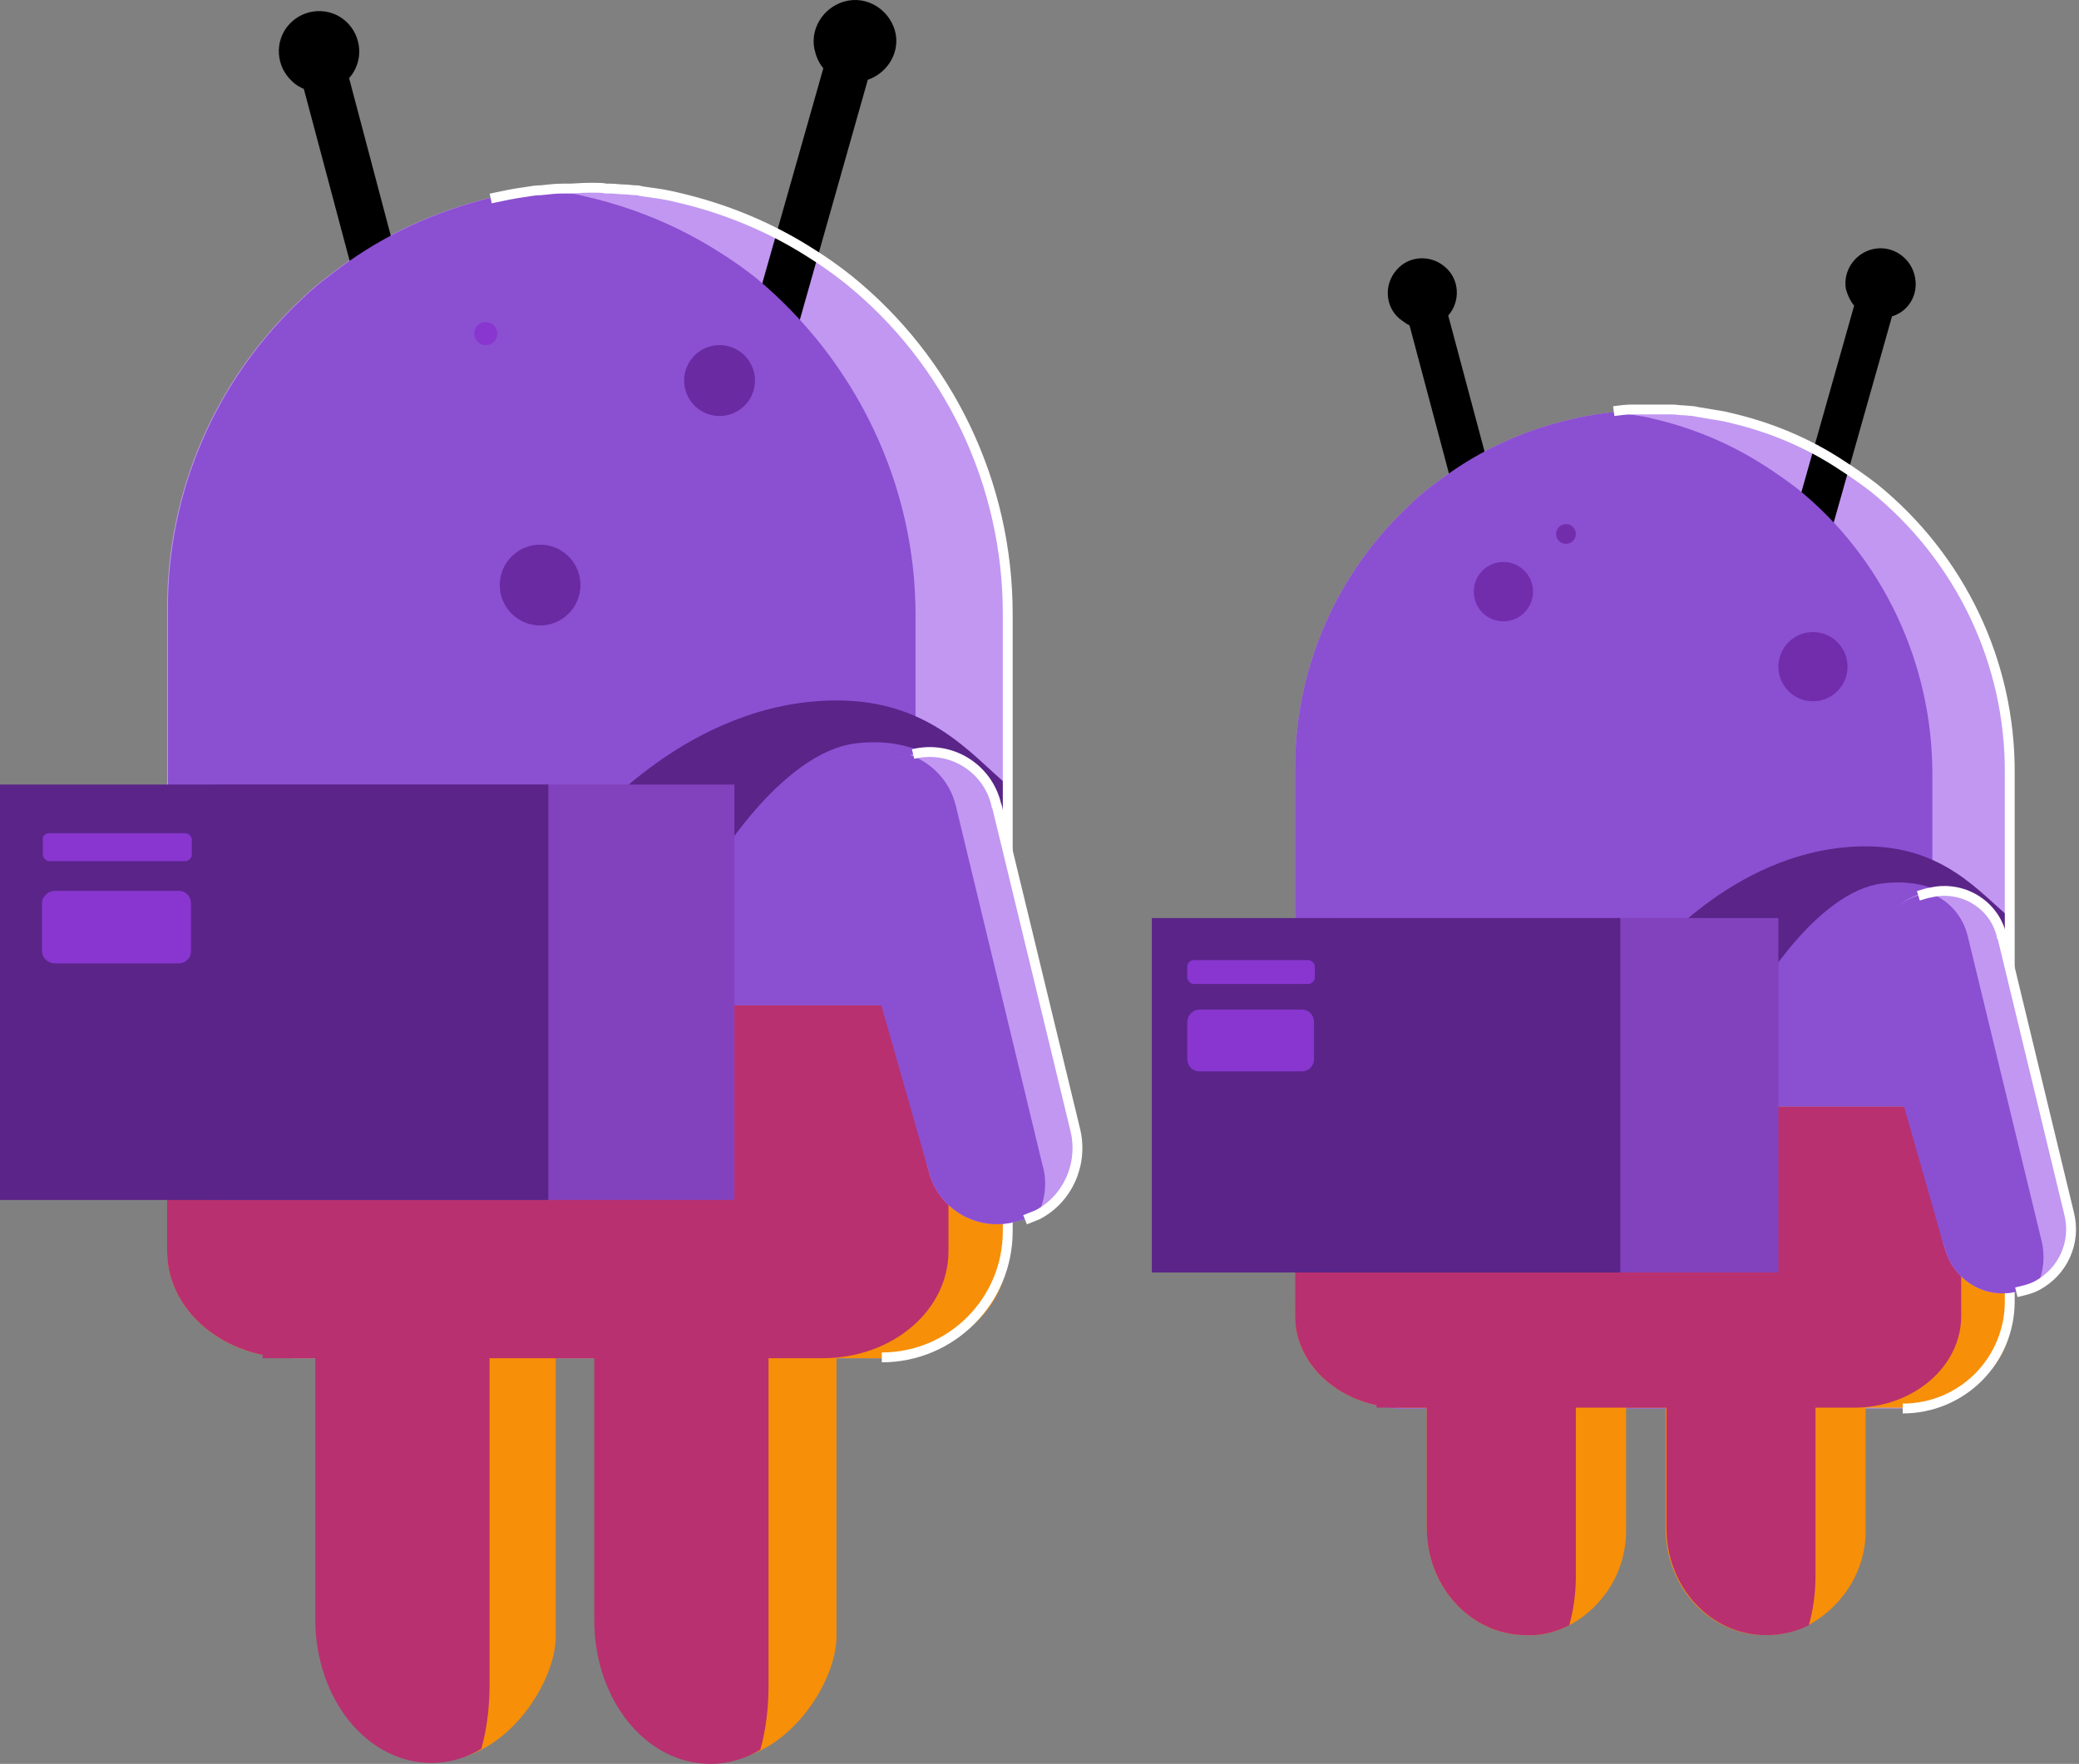 <svg width="211" height="179" viewBox="0 0 211 179" fill="none" xmlns="http://www.w3.org/2000/svg">
<rect x="0" y="0" width="211" height="179" fill="#808080" stroke="none"/>
<path d="M102.279 62.384V125.036C102.279 132.062 96.597 137.834 89.495 137.834H29.749C22.73 137.834 16.964 132.146 16.964 125.036V61.631C16.964 49.753 21.894 38.46 30.584 30.347C31.754 29.176 33.092 28.172 34.428 27.169C39.024 23.739 44.288 21.396 49.803 20.058C50.973 19.807 52.143 19.556 53.396 19.389C53.897 19.305 54.399 19.222 54.9 19.222C55.653 19.138 56.404 19.054 57.073 19.054H57.658C58.326 19.054 58.995 18.971 59.664 18.971H60.415C60.834 18.971 61.168 18.971 61.502 19.054H62.003C62.421 19.054 62.923 19.138 63.34 19.138C63.758 19.138 64.092 19.222 64.51 19.222C64.677 19.222 64.844 19.222 65.011 19.305L66.766 19.556C67.351 19.64 68.186 19.807 68.855 19.974C73.534 21.062 78.047 22.902 82.142 25.496C83.503 26.339 84.814 27.261 86.069 28.256C96.347 36.704 102.279 49.168 102.279 62.384Z" fill="#C197F2"/>
<path d="M43.286 37.624L35.43 7.93C36.934 6.257 36.766 3.663 35.096 2.158C33.425 0.652 30.834 0.819 29.33 2.492C27.826 4.165 27.993 6.759 29.663 8.265C29.998 8.599 30.417 8.85 30.834 9.017L38.772 38.795L43.284 37.624H43.286Z" fill="url(#paint0_linear_18_580)"/>
<path d="M90.915 3.496C90.497 1.238 88.325 -0.352 86.068 0.067C83.812 0.485 82.225 2.66 82.642 4.919C82.809 5.672 83.06 6.341 83.561 6.926L74.537 38.711L79.049 39.966L88.074 8.097C89.996 7.428 91.249 5.504 90.915 3.496Z" fill="url(#paint1_linear_18_580)"/>
<path d="M35.763 37.206C36.06 37.206 36.353 37.148 36.627 37.035C36.9 36.921 37.149 36.755 37.359 36.545C37.568 36.336 37.734 36.087 37.848 35.813C37.961 35.539 38.02 35.245 38.02 34.949C38.02 34.652 37.961 34.358 37.848 34.084C37.735 33.81 37.569 33.561 37.359 33.352C37.15 33.142 36.901 32.976 36.627 32.862C36.354 32.748 36.06 32.69 35.764 32.69C35.166 32.69 34.592 32.928 34.169 33.351C33.746 33.775 33.508 34.349 33.508 34.948C33.508 35.547 33.746 36.121 34.169 36.545C34.592 36.968 35.165 37.206 35.763 37.206ZM42.949 30.263C43.158 30.263 43.364 30.222 43.557 30.142C43.749 30.062 43.925 29.945 44.072 29.798C44.219 29.65 44.336 29.475 44.416 29.282C44.496 29.09 44.537 28.883 44.537 28.674C44.537 28.466 44.496 28.259 44.417 28.066C44.337 27.873 44.22 27.698 44.073 27.551C43.925 27.403 43.75 27.286 43.558 27.206C43.365 27.126 43.159 27.085 42.95 27.085C42.529 27.085 42.125 27.252 41.828 27.55C41.53 27.848 41.363 28.252 41.363 28.674C41.363 29.095 41.53 29.5 41.828 29.798C42.125 30.096 42.529 30.263 42.95 30.263H42.949Z" fill="white"/>
<path d="M204.139 78.528V132.062C204.139 138.085 199.293 142.936 193.276 142.936H142.304C140.876 142.939 139.463 142.66 138.143 142.114C136.824 141.569 135.626 140.768 134.617 139.758C133.607 138.747 132.807 137.547 132.262 136.227C131.717 134.906 131.438 133.491 131.441 132.062V77.943C131.441 67.821 135.619 58.201 143.056 51.259C144.059 50.255 145.145 49.419 146.315 48.582C150.242 45.655 154.671 43.647 159.434 42.56C160.437 42.309 161.439 42.142 162.526 41.974L163.863 41.807C164.448 41.723 165.116 41.64 165.701 41.64H169.796C170.213 41.64 170.548 41.723 170.965 41.723L171.968 41.807L172.386 41.891L173.89 42.142C174.391 42.225 175.06 42.309 175.645 42.476C179.656 43.396 183.499 44.986 186.925 47.244C188.072 47.977 189.187 48.758 190.268 49.586C199.042 56.612 204.139 67.236 204.139 78.528Z" fill="#C197F2"/>
<path d="M153.752 57.365L146.983 32.02C148.237 30.598 148.153 28.34 146.649 27.085C145.229 25.831 142.973 25.914 141.719 27.42C140.466 28.842 140.549 31.1 142.054 32.355C142.388 32.606 142.722 32.857 143.056 33.024L149.824 58.452L153.752 57.365Z" fill="url(#paint2_linear_18_580)"/>
<path d="M194.363 28.172C194.028 26.249 192.19 24.91 190.268 25.245C188.346 25.58 187.009 27.42 187.344 29.343C187.51 29.929 187.761 30.514 188.179 31.016L180.491 58.201L184.335 59.289L192.023 32.104C193.694 31.602 194.696 29.929 194.363 28.172Z" fill="url(#paint3_linear_18_580)"/>
<path d="M147.318 57.03C147.57 57.03 147.82 56.981 148.053 56.884C148.286 56.788 148.498 56.646 148.676 56.467C148.855 56.289 148.996 56.077 149.093 55.844C149.19 55.61 149.239 55.36 149.239 55.108C149.24 54.855 149.19 54.605 149.093 54.372C148.997 54.138 148.855 53.926 148.677 53.748C148.499 53.569 148.287 53.427 148.054 53.331C147.821 53.234 147.571 53.184 147.319 53.184C146.809 53.184 146.32 53.386 145.96 53.747C145.6 54.108 145.397 54.597 145.397 55.107C145.397 55.617 145.599 56.106 145.959 56.467C146.32 56.828 146.808 57.03 147.318 57.03ZM153.499 51.008C153.854 51.008 154.194 50.867 154.444 50.616C154.695 50.365 154.836 50.025 154.836 49.67C154.836 49.315 154.695 48.975 154.444 48.724C154.194 48.473 153.854 48.332 153.499 48.332C153.145 48.332 152.805 48.473 152.554 48.724C152.303 48.975 152.162 49.315 152.162 49.67C152.162 50.025 152.303 50.365 152.554 50.616C152.805 50.867 153.145 51.008 153.499 51.008Z" fill="white"/>
<path d="M92.918 62.384V125.036C92.918 132.062 87.237 137.834 80.134 137.834H29.831C22.811 137.834 17.046 132.146 17.046 125.036V61.631C17.046 49.753 21.975 38.461 30.666 30.347C31.836 29.176 33.173 28.173 34.51 27.169C39.105 23.739 44.37 21.397 49.885 20.058C51.054 19.807 52.225 19.556 53.479 19.389C53.98 19.305 54.48 19.222 54.982 19.222H55.233C55.4 19.222 55.567 19.222 55.734 19.305L57.489 19.556C58.241 19.64 58.91 19.807 59.578 19.974C64.257 21.062 68.769 22.903 72.864 25.496C74.226 26.339 75.537 27.261 76.792 28.256C86.902 36.704 92.918 49.168 92.918 62.384ZM196.117 78.528V132.062C196.117 138.085 191.271 142.936 185.255 142.936H142.304C140.877 142.939 139.463 142.66 138.144 142.114C136.824 141.569 135.626 140.768 134.617 139.758C133.607 138.747 132.807 137.548 132.262 136.227C131.718 134.906 131.439 133.491 131.441 132.062V77.943C131.441 67.821 135.619 58.201 143.056 51.259C144.059 50.255 145.145 49.419 146.315 48.582C150.242 45.655 154.671 43.647 159.434 42.56C160.437 42.309 161.439 42.142 162.526 41.974L163.863 41.807H164.029L164.448 41.891L165.952 42.142C166.453 42.225 167.121 42.309 167.707 42.476C171.742 43.395 175.587 45.008 179.071 47.244C180.218 47.977 181.333 48.758 182.413 49.586C191.02 56.528 196.117 67.236 196.117 78.528Z" fill="#8B4FD1"/>
<path d="M56.403 128.297V165.939C56.487 170.706 51.329 178.652 44.538 178.652C37.747 178.652 32.672 172.965 32.672 165.939V128.297H56.403ZM84.898 128.297V165.939C84.982 170.706 79.824 178.652 73.033 178.652C66.242 178.652 61.167 172.965 61.167 165.939V128.297H84.898ZM165.031 155.149C165.114 159.247 162.859 163.011 159.265 164.935C157.928 165.604 156.424 166.022 154.92 165.939C149.322 165.939 144.809 161.088 144.809 155.065V134.739H165.031V155.149ZM189.348 155.149C189.432 159.247 187.093 163.011 183.499 164.935C182.162 165.604 180.659 165.939 179.154 165.939C173.556 165.939 169.043 161.088 169.043 155.065V134.739H189.348V155.149Z" fill="#F78F08"/>
<path d="M102.279 102.033V126.959C102.279 132.982 96.597 137.834 89.495 137.834H29.749C28.746 137.834 27.66 137.75 26.657 137.499C21.059 136.328 16.964 132.062 16.964 126.959V102.033H102.279ZM204.139 112.321V133.568C204.139 138.67 199.293 142.852 193.276 142.852H142.304C141.385 142.852 140.55 142.769 139.713 142.602C134.951 141.598 131.441 137.918 131.441 133.568V112.321H204.139Z" fill="#F78F08"/>
<path d="M49.686 137V170.946C49.686 173.151 49.437 175.357 48.856 177.466C47.293 178.412 45.555 178.906 43.791 178.904C37.231 178.904 32 172.384 32 164.329V137H49.686ZM78 137.096V171.042C78 173.246 77.752 175.452 77.17 177.561C75.607 178.508 73.869 179.002 72.106 179C65.545 179 60.315 172.48 60.315 164.424V137.096H78Z" fill="#B8306F"/>
<path d="M96.263 102.033V126.959C96.263 132.982 90.58 137.834 83.477 137.834H26.658V137.499C21.059 136.328 16.964 132.062 16.964 126.959V102.033H96.263ZM159.934 134.823V160.084C159.928 161.724 159.703 163.355 159.265 164.935C157.929 165.604 156.424 166.022 154.921 165.939C149.322 165.939 144.809 161.088 144.809 155.065V134.739H159.934V134.823ZM184.252 134.823V160.084C184.246 161.724 184.021 163.355 183.583 164.935C182.246 165.604 180.742 165.939 179.238 165.939C173.64 165.939 169.127 161.088 169.127 155.065V134.739H184.252V134.823Z" fill="#B8306F"/>
<path d="M199.042 112.321V133.568C199.042 138.67 194.195 142.852 188.179 142.852H139.713V142.602C134.951 141.598 131.441 137.918 131.441 133.568V112.321H199.042Z" fill="#B8306F"/>
<path d="M102.279 79.699V84.55C98.769 79.532 94.674 74.512 86.903 75.432C79.049 76.353 72.03 88.565 72.03 88.565L59.663 83.714C59.663 83.714 69.941 71.083 84.898 71.083C94.257 71.083 98.435 76.437 102.279 79.699ZM204.139 93.249V97.432C201.131 93.166 197.621 88.816 191.02 89.653C184.335 90.489 178.318 100.862 178.318 100.862L167.79 96.68C167.79 96.68 176.564 85.889 189.348 85.889C197.287 85.889 200.88 90.573 204.139 93.249Z" fill="#5A2489"/>
<path d="M74.536 79.616H21.557V121.774H74.535L74.536 79.616Z" fill="#8342BD"/>
<path d="M55.652 79.616H0V121.774H55.652V79.616Z" fill="#5A2489"/>
<path d="M76.61 38.927C76.651 38.452 76.596 37.974 76.451 37.52C76.305 37.065 76.071 36.645 75.761 36.282C75.451 35.92 75.073 35.622 74.648 35.408C74.222 35.193 73.759 35.065 73.283 35.031C72.808 34.997 72.331 35.058 71.879 35.211C71.428 35.363 71.011 35.604 70.654 35.919C70.296 36.234 70.005 36.618 69.796 37.046C69.588 37.475 69.467 37.941 69.44 38.418C69.387 39.361 69.707 40.288 70.331 40.997C70.955 41.707 71.832 42.142 72.774 42.209C73.716 42.276 74.646 41.969 75.364 41.355C76.082 40.741 76.529 39.869 76.61 38.927Z" fill="#6A2AA1"/>
<path d="M49.302 35.031C49.612 35.031 49.91 34.908 50.129 34.688C50.348 34.469 50.472 34.171 50.472 33.86C50.472 33.55 50.348 33.252 50.129 33.032C49.91 32.812 49.612 32.689 49.302 32.689C48.991 32.689 48.694 32.812 48.475 33.032C48.255 33.252 48.132 33.55 48.132 33.86C48.132 34.171 48.255 34.469 48.475 34.688C48.694 34.908 48.991 35.031 49.302 35.031Z" fill="#8836CF"/>
<path d="M54.816 63.472C55.902 63.472 56.944 63.04 57.712 62.271C58.48 61.502 58.911 60.46 58.911 59.373C58.911 58.285 58.48 57.243 57.712 56.474C56.944 55.705 55.902 55.273 54.816 55.273C53.73 55.273 52.689 55.705 51.921 56.474C51.153 57.243 50.722 58.285 50.722 59.373C50.722 60.46 51.153 61.502 51.921 62.271C52.689 63.04 53.73 63.472 54.816 63.472Z" fill="#6A2AA1"/>
<path d="M4.931 84.551H18.802C19.136 84.551 19.47 84.885 19.47 85.22V86.725C19.47 87.06 19.136 87.395 18.802 87.395H5.014C4.681 87.395 4.346 87.06 4.346 86.725V85.22C4.262 84.885 4.597 84.551 4.931 84.551ZM5.597 90.406H18.132C18.884 90.406 19.386 90.991 19.386 91.66V96.512C19.386 97.265 18.8 97.767 18.132 97.767H5.598C4.846 97.767 4.261 97.182 4.261 96.512V91.66C4.261 90.991 4.846 90.406 5.598 90.406H5.597Z" fill="#8836CF"/>
<path d="M180.492 93.166H135.285V129.134H180.492V93.166Z" fill="#8342BD"/>
<path d="M164.447 93.166H116.902V129.134H164.447V93.166Z" fill="#5A2489"/>
<path d="M152.581 63.053C152.976 63.053 153.367 62.975 153.732 62.824C154.097 62.673 154.429 62.451 154.708 62.171C154.987 61.892 155.209 61.56 155.36 61.195C155.512 60.829 155.59 60.438 155.59 60.042C155.59 59.647 155.512 59.255 155.361 58.89C155.21 58.525 154.989 58.193 154.709 57.913C154.43 57.633 154.098 57.411 153.734 57.26C153.369 57.109 152.978 57.031 152.582 57.03C151.785 57.03 151.019 57.347 150.455 57.912C149.891 58.476 149.574 59.242 149.574 60.041C149.573 60.839 149.89 61.605 150.454 62.17C151.018 62.735 151.783 63.053 152.581 63.053ZM158.933 55.19C159.199 55.19 159.454 55.085 159.642 54.896C159.83 54.708 159.935 54.453 159.935 54.187C159.935 53.921 159.83 53.666 159.642 53.478C159.454 53.29 159.199 53.184 158.933 53.184C158.667 53.184 158.413 53.29 158.225 53.478C158.037 53.666 157.931 53.921 157.931 54.187C157.931 54.453 158.037 54.708 158.225 54.896C158.413 55.085 158.667 55.19 158.933 55.19ZM184.001 71.167C184.932 71.167 185.824 70.797 186.482 70.138C187.141 69.479 187.51 68.586 187.51 67.654C187.51 66.722 187.141 65.829 186.482 65.17C185.824 64.511 184.932 64.141 184.001 64.141C183.07 64.141 182.177 64.511 181.519 65.17C180.861 65.829 180.491 66.722 180.491 67.654C180.491 68.586 180.861 69.479 181.519 70.138C182.177 70.797 183.07 71.167 184.001 71.167Z" fill="#722DAD"/>
<path d="M121.163 97.433H132.778C133.113 97.433 133.446 97.767 133.446 98.102V99.189C133.446 99.524 133.113 99.858 132.778 99.858H121.163C120.829 99.858 120.495 99.524 120.495 99.189V98.102C120.494 98.013 120.51 97.926 120.543 97.844C120.576 97.762 120.626 97.688 120.688 97.626C120.75 97.563 120.824 97.514 120.906 97.481C120.988 97.448 121.075 97.431 121.163 97.433ZM121.748 102.451H132.11C132.862 102.451 133.363 103.036 133.363 103.706V107.47C133.363 108.222 132.778 108.724 132.11 108.724H121.748C120.997 108.724 120.495 108.139 120.495 107.47V103.706C120.495 103.036 121.08 102.451 121.748 102.451Z" fill="#8836CF"/>
<path d="M49.801 20.142C50.971 19.891 52.141 19.64 53.394 19.473C53.896 19.389 54.397 19.305 54.899 19.305C55.65 19.222 56.402 19.138 57.071 19.138H57.656C58.324 19.138 58.993 19.054 59.661 19.054H60.413C60.831 19.054 61.166 19.054 61.5 19.138H62.001C62.418 19.138 62.92 19.222 63.338 19.222C63.756 19.222 64.091 19.305 64.508 19.305C64.675 19.305 64.842 19.305 65.009 19.389L66.763 19.64C67.349 19.724 68.184 19.891 68.853 20.058C73.533 21.146 78.044 22.986 82.139 25.58C83.5 26.423 84.812 27.345 86.066 28.34C96.344 36.62 102.277 49.084 102.277 62.301V124.952C102.277 131.978 96.595 137.75 89.493 137.75M163.779 41.723C164.363 41.64 165.033 41.556 165.617 41.556H169.712C170.13 41.556 170.463 41.64 170.882 41.64L171.884 41.723L172.302 41.807L173.806 42.058C174.307 42.142 174.976 42.225 175.561 42.393C179.571 43.313 183.416 44.902 186.841 47.16C187.988 47.893 189.104 48.674 190.184 49.502C198.957 56.612 204.055 67.235 203.971 78.528V132.062C203.974 133.49 203.695 134.906 203.15 136.227C202.606 137.547 201.806 138.747 200.796 139.758C199.787 140.768 198.588 141.569 197.269 142.114C195.949 142.66 194.536 142.939 193.108 142.936" stroke="white" strokeWidth="0.613" strokeLinecap="round" strokeLinejoin="round"/>
<path d="M105.371 123.196L104.118 123.697L102.864 124.032C99.021 124.952 95.177 122.61 94.258 118.846C94.258 118.762 94.258 118.679 94.174 118.595L86.319 85.805C85.316 81.958 87.572 77.943 91.416 76.855L92.419 76.604L92.837 76.52C96.597 75.6 100.358 77.859 101.277 81.623C101.277 81.707 101.277 81.79 101.361 81.874L109.299 114.664C110.134 117.926 108.547 121.523 105.371 123.196Z" fill="#C197F2"/>
<path d="M105.37 123.196L104.116 123.697L102.863 124.032C99.019 124.952 95.175 122.61 94.256 118.846C94.256 118.762 94.256 118.679 94.173 118.595L84.981 86.391C84.062 82.46 87.571 77.859 91.332 76.855L92.335 76.604C94.674 77.441 96.429 79.365 97.014 81.79L105.788 118.177C106.289 119.85 106.122 121.606 105.37 123.196Z" fill="#8B4FD1"/>
<path d="M206.812 130.389C206.478 130.556 206.06 130.723 205.726 130.807L204.724 131.058C201.465 131.895 198.206 129.887 197.37 126.625C197.37 126.541 197.37 126.458 197.287 126.458L190.518 98.436C189.682 95.173 191.604 91.744 194.863 90.74L195.698 90.489L196.117 90.406C199.292 89.653 202.551 91.577 203.303 94.755C203.303 94.839 203.303 94.922 203.386 95.006L210.155 123.028C210.824 125.872 209.486 128.967 206.812 130.389Z" fill="#C197F2"/>
<path d="M206.812 130.389C206.478 130.556 206.06 130.723 205.726 130.807L204.724 131.058C201.465 131.895 198.206 129.887 197.37 126.625C197.37 126.541 197.37 126.457 197.286 126.457L189.432 98.938C188.596 95.592 191.687 91.66 194.863 90.824L195.698 90.573C197.704 91.242 199.208 92.915 199.71 95.006L207.23 126.039C207.557 127.497 207.411 129.021 206.812 130.389Z" fill="#8B4FD1"/>
<path d="M92.67 76.52C96.431 75.6 100.191 77.859 101.11 81.623C101.11 81.707 101.11 81.79 101.194 81.874L109.132 114.664C109.967 118.093 108.38 121.69 105.288 123.279L104.034 123.781M194.697 90.907L195.532 90.656L195.95 90.573C199.126 89.82 202.385 91.744 203.137 94.922C203.137 95.006 203.137 95.09 203.22 95.09L209.988 123.112C210.741 126.039 209.404 129.05 206.73 130.472C206.383 130.648 206.019 130.789 205.644 130.891L204.641 131.142" stroke="white" strokeWidth="0.613" strokeLinecap="round" strokeLinejoin="round"/>
<defs>
<linearGradient id="paint0_linear_18_580" x1="31.815" y1="3.392" x2="41.25" y2="38.887" gradientUnits="userSpaceOnUse">
<stop stopColor="white"/>
<stop offset="0.1" stopColor="#F0E6FC"/>
<stop offset="0.24" stopColor="#DFCAF8"/>
<stop offset="0.39" stopColor="#D2B3F6"/>
<stop offset="0.56" stopColor="#C8A3F4"/>
<stop offset="0.74" stopColor="#C39AF2"/>
<stop offset="1" stopColor="#C197F2"/>
</linearGradient>
<linearGradient id="paint1_linear_18_580" x1="86.439" y1="2.578" x2="79.128" y2="40.134" gradientUnits="userSpaceOnUse">
<stop stopColor="white"/>
<stop offset="0.02" stopColor="#FDFBFF"/>
<stop offset="0.21" stopColor="#E7D7FA"/>
<stop offset="0.4" stopColor="#D7BBF7"/>
<stop offset="0.59" stopColor="#CBA7F4"/>
<stop offset="0.78" stopColor="#C39BF3"/>
<stop offset="0.97" stopColor="#C197F2"/>
</linearGradient>
<linearGradient id="paint2_linear_18_580" x1="143.999" y1="28.134" x2="152.054" y2="58.436" gradientUnits="userSpaceOnUse">
<stop stopColor="white"/>
<stop offset="0.1" stopColor="#F0E6FC"/>
<stop offset="0.24" stopColor="#DFCAF8"/>
<stop offset="0.39" stopColor="#D2B3F6"/>
<stop offset="0.56" stopColor="#C8A3F4"/>
<stop offset="0.74" stopColor="#C39AF2"/>
<stop offset="1" stopColor="#C197F2"/>
</linearGradient>
<linearGradient id="paint3_linear_18_580" x1="190.609" y1="27.45" x2="184.374" y2="59.505" gradientUnits="userSpaceOnUse">
<stop stopColor="white"/>
<stop offset="0.02" stopColor="#FDFBFF"/>
<stop offset="0.21" stopColor="#E7D7FA"/>
<stop offset="0.4" stopColor="#D7BBF7"/>
<stop offset="0.59" stopColor="#CBA7F4"/>
<stop offset="0.78" stopColor="#C39BF3"/>
<stop offset="0.97" stopColor="#C197F2"/>
</linearGradient>
</defs>
</svg>

